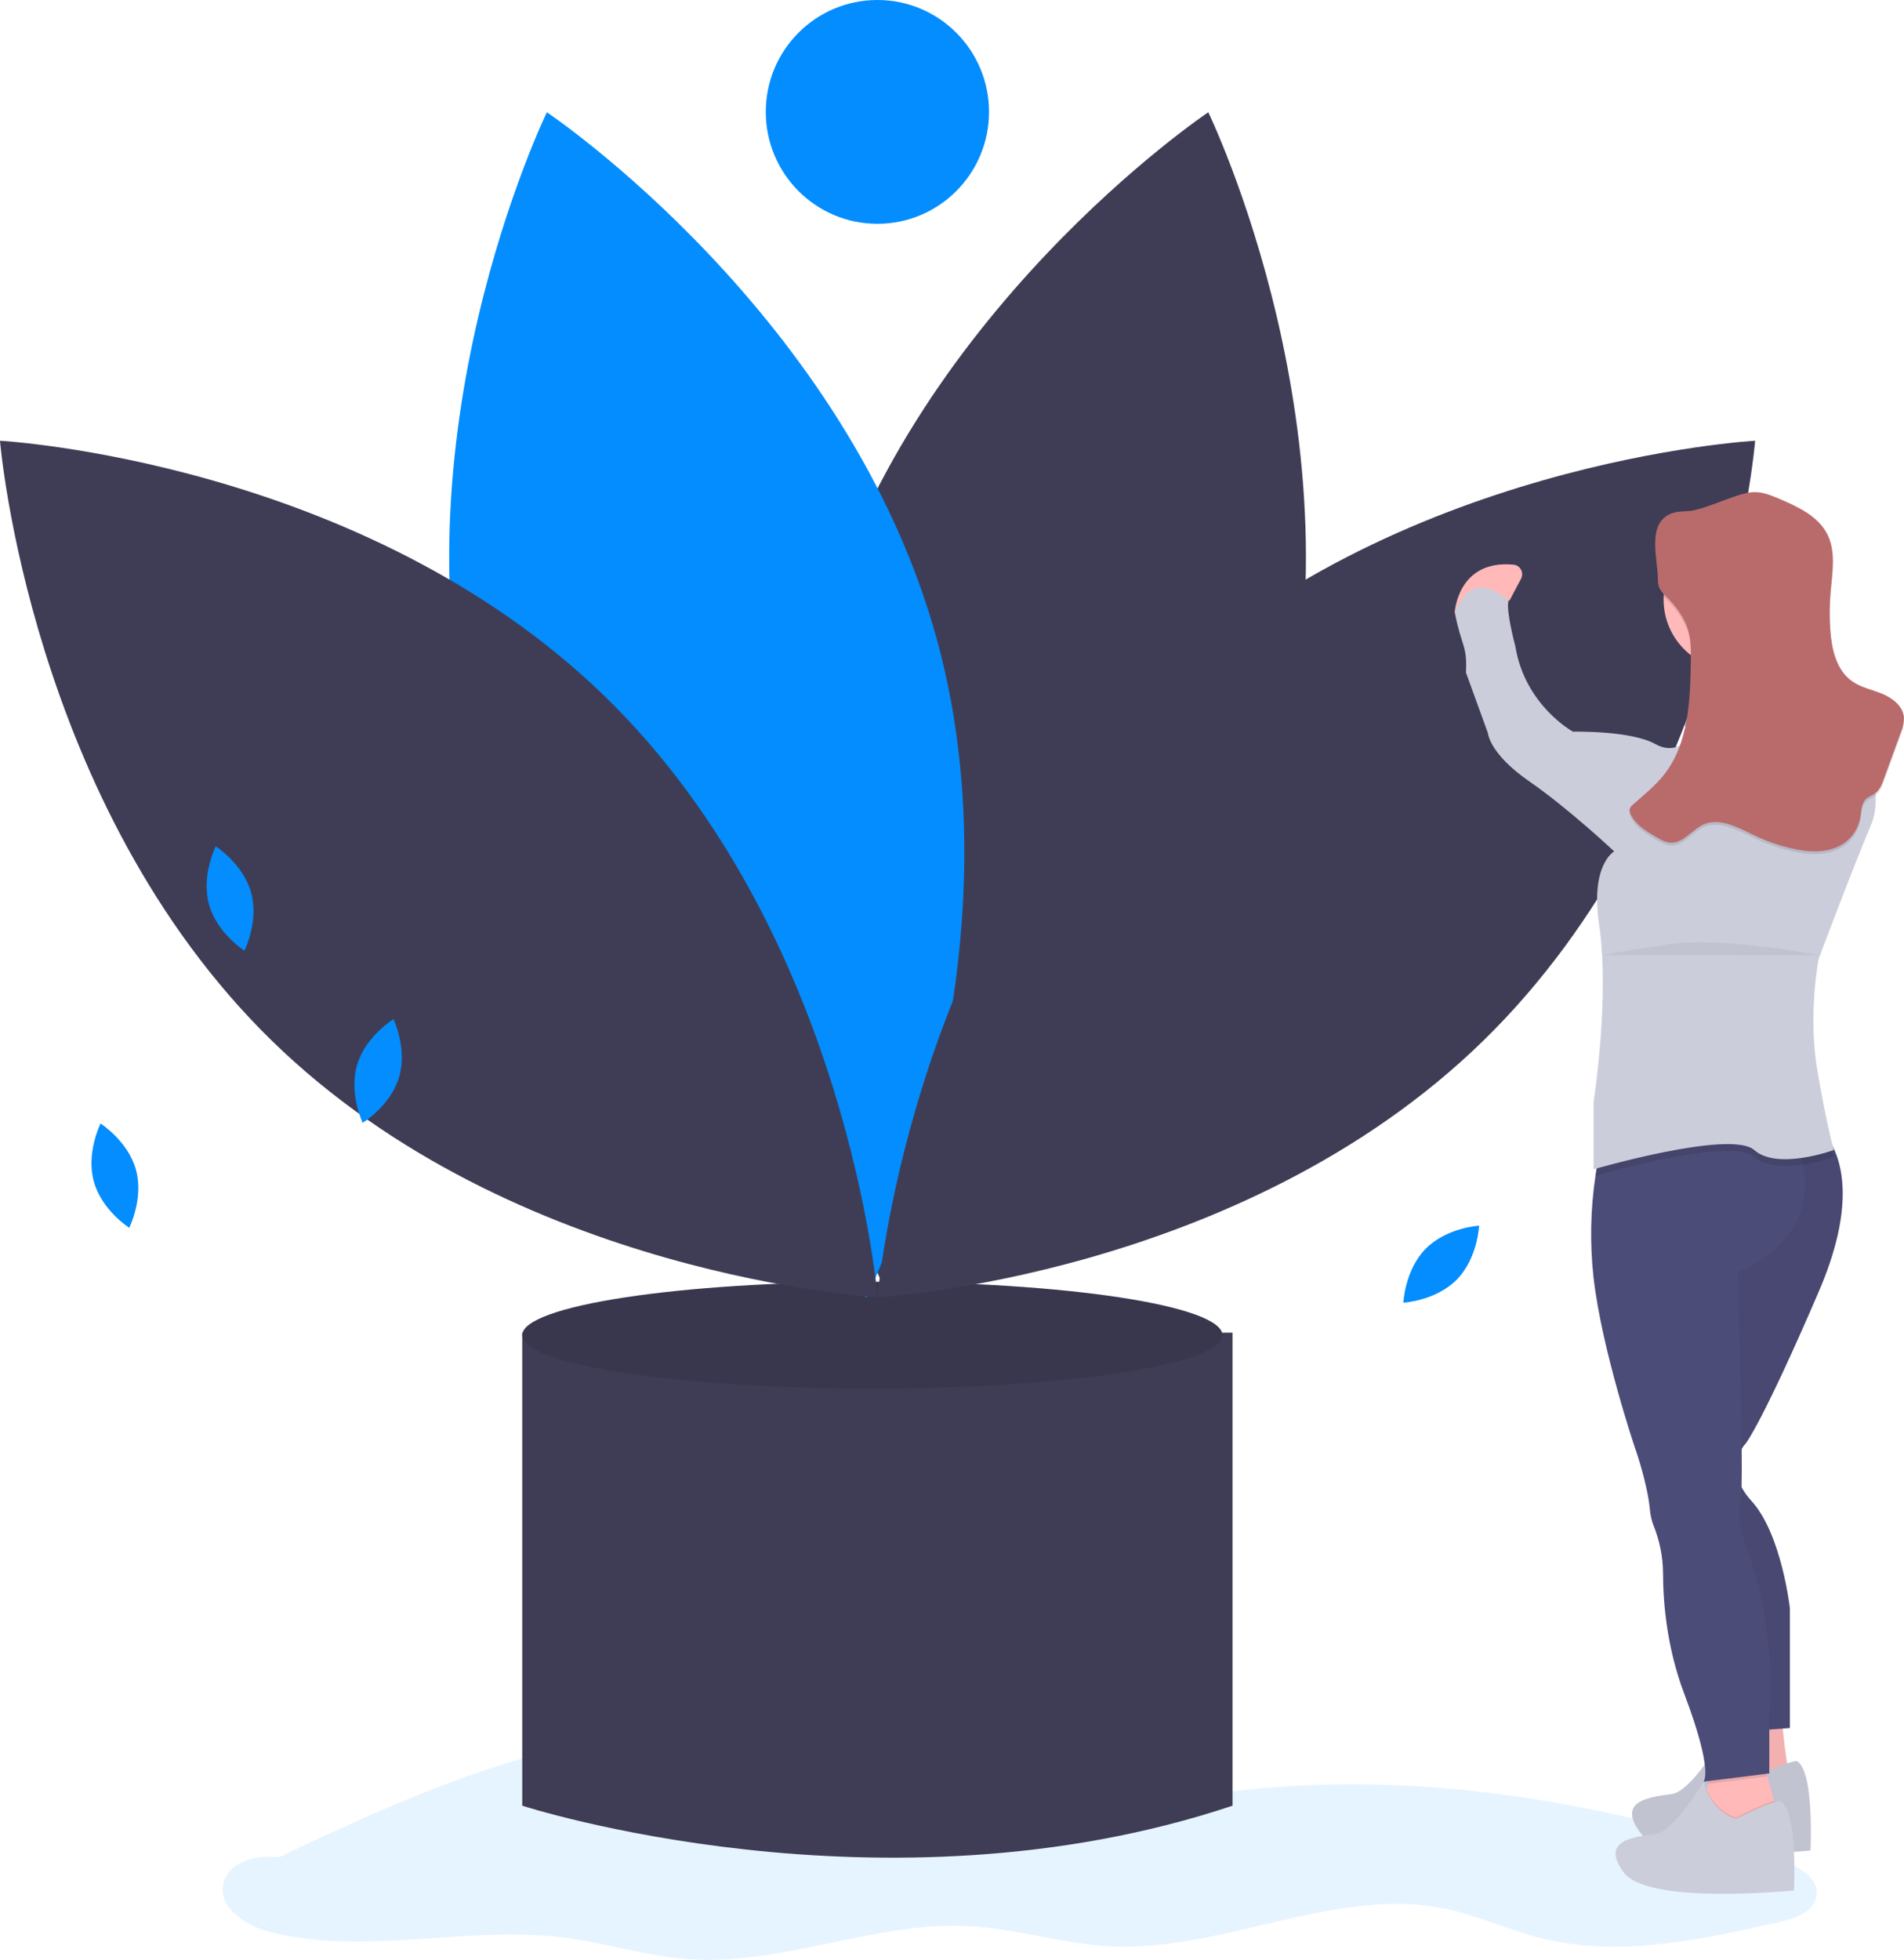 <svg width="309" height="318" viewBox="0 0 309 318" fill="none" xmlns="http://www.w3.org/2000/svg">
<g clip-path="url(#clip0)">
<path d="M253.055 87.683C253.055 87.683 247.263 91.032 249.045 95.721C249.045 95.721 255.06 97.507 257.51 101.973C259.961 106.439 278.896 122.516 278.896 122.516L292.708 115.594C292.708 115.594 287.903 109.165 272.707 104.676C272.707 104.676 263.748 95.051 260.629 93.265C257.51 91.479 253.055 87.683 253.055 87.683Z" fill="#CBCDDA"/>
<path opacity="0.05" d="M253.055 87.683C253.055 87.683 247.263 91.032 249.045 95.721C249.045 95.721 255.06 97.507 257.51 101.973C259.961 106.439 278.896 122.516 278.896 122.516L292.708 115.594C292.708 115.594 287.903 109.165 272.707 104.676C272.707 104.676 263.748 95.051 260.629 93.265C257.51 91.479 253.055 87.683 253.055 87.683Z" fill="black"/>
<path opacity="0.1" d="M52.806 301.426C49.832 302.163 46.721 301.303 43.658 301.266C40.595 301.23 37.021 302.52 36.271 305.497C35.262 309.495 39.925 312.51 43.918 313.506C59.415 317.372 75.82 312.354 91.658 314.401C98.332 315.263 104.823 317.373 111.534 317.877C126.894 319.029 141.902 311.707 157.283 312.532C164.989 312.945 172.479 315.398 180.186 315.792C198.626 316.733 216.817 305.883 234.869 309.771C239.966 310.869 244.752 313.107 249.803 314.403C262.571 317.68 276.014 314.759 288.868 311.837C291.421 311.257 294.498 310.127 294.812 307.523C295.159 304.649 291.867 302.847 289.128 301.929C259.178 291.89 227.113 286.571 195.874 291.211C188.765 292.267 181.676 293.836 174.49 293.733C158.586 293.503 143.971 285.187 128.356 282.145C98.77 276.382 69.188 289.829 42.028 302.925" fill="#038DFE"/>
<path d="M93.813 216.231H84.755V292.985C84.755 292.985 143.217 311.967 200.031 292.985V216.231H93.813Z" fill="#3F3D56"/>
<path d="M141.57 225.31C172.948 225.31 198.385 221.43 198.385 216.644C198.385 211.858 172.948 207.978 141.57 207.978C110.192 207.978 84.756 211.858 84.756 216.644C84.756 221.43 110.192 225.31 141.57 225.31Z" fill="#3F3D56"/>
<path opacity="0.1" d="M141.57 225.31C172.948 225.31 198.385 221.43 198.385 216.644C198.385 211.858 172.948 207.978 141.57 207.978C110.192 207.978 84.756 211.858 84.756 216.644C84.756 221.43 110.192 225.31 141.57 225.31Z" fill="black"/>
<path d="M207.613 124.528C193.281 177.632 144.189 210.521 144.189 210.521C144.189 210.521 118.335 157.311 132.667 104.206C146.999 51.102 196.091 18.213 196.091 18.213C196.091 18.213 221.946 71.424 207.613 124.528Z" fill="#3F3D56"/>
<path d="M77.228 124.528C91.561 177.632 140.652 210.521 140.652 210.521C140.652 210.521 166.507 157.311 152.174 104.206C137.842 51.102 88.75 18.213 88.75 18.213C88.75 18.213 62.896 71.424 77.228 124.528Z" fill="#038DFE"/>
<path d="M98.289 113.115C137.617 151.489 142.421 210.477 142.421 210.477C142.421 210.477 83.46 207.251 44.132 168.877C4.804 130.504 0 71.515 0 71.515C0 71.515 58.96 74.742 98.289 113.115Z" fill="#3F3D56"/>
<path d="M186.553 113.115C147.224 151.489 142.421 210.477 142.421 210.477C142.421 210.477 201.381 207.251 240.709 168.877C280.038 130.504 284.841 71.515 284.841 71.515C284.841 71.515 225.881 74.742 186.553 113.115Z" fill="#3F3D56"/>
<path d="M142.393 36.314C152.398 36.314 160.508 28.184 160.508 18.157C160.508 8.129 152.398 0 142.393 0C132.389 0 124.279 8.129 124.279 18.157C124.279 28.184 132.389 36.314 142.393 36.314Z" fill="#038DFE"/>
<path d="M33.917 146.74C35.202 151.411 39.664 154.253 39.664 154.253C39.664 154.253 42.044 149.521 40.76 144.85C39.476 140.178 35.013 137.336 35.013 137.336C35.013 137.336 32.633 142.068 33.917 146.74Z" fill="#038DFE"/>
<path d="M57.959 172.757C56.577 177.4 58.856 182.181 58.856 182.181C58.856 182.181 63.378 179.434 64.76 174.791C66.143 170.148 63.863 165.366 63.863 165.366C63.863 165.366 59.342 168.113 57.959 172.757Z" fill="#038DFE"/>
<path d="M231.368 202.627C227.975 206.078 227.752 211.373 227.752 211.373C227.752 211.373 233.03 211.072 236.424 207.62C239.817 204.168 240.04 198.874 240.04 198.874C240.04 198.874 234.761 199.175 231.368 202.627Z" fill="#038DFE"/>
<path d="M289.143 278.146C289.143 278.146 289.812 287.971 290.926 289.087C292.039 290.204 280.901 290.874 280.901 290.874L282.46 278.146H289.143Z" fill="#FFB9B9"/>
<path opacity="0.05" d="M289.143 278.146C289.143 278.146 289.812 287.971 290.926 289.087C292.039 290.204 280.901 290.874 280.901 290.874L282.46 278.146H289.143Z" fill="black"/>
<path d="M291.594 285.738C291.594 285.738 290.034 285.738 284.465 288.641C284.465 288.641 280.678 287.971 279.119 282.612C279.119 282.612 274.441 290.65 271.322 291.097C268.203 291.544 262.188 291.99 266.198 297.349C270.208 302.708 293.822 300.252 293.822 300.252C293.822 300.252 294.49 287.301 291.594 285.738Z" fill="#CBCDDA"/>
<path opacity="0.05" d="M291.594 285.738C291.594 285.738 290.034 285.738 284.465 288.641C284.465 288.641 280.678 287.971 279.119 282.612C279.119 282.612 274.441 290.65 271.322 291.097C268.203 291.544 262.188 291.99 266.198 297.349C270.208 302.708 293.822 300.252 293.822 300.252C293.822 300.252 294.49 287.301 291.594 285.738Z" fill="black"/>
<path d="M288.252 293.33L286.693 297.572L276.446 294.67L277.029 290.458L277.17 289.442L277.559 286.631C277.559 286.631 286.247 284.398 286.247 285.515C286.365 286.435 286.555 287.345 286.818 288.234C287.174 289.608 287.622 291.173 287.923 292.202C288.119 292.883 288.252 293.33 288.252 293.33Z" fill="#FFB9B9"/>
<path d="M282.661 235.097C281.959 236.287 281.164 238.52 282.641 241.311C283.078 242.118 283.616 242.866 284.242 243.537C289.143 248.896 290.48 260.953 290.48 260.953V280.379L287.138 280.636L281.792 281.049L273.772 248.003C273.772 248.003 269.094 223.888 271.322 219.645C273.55 215.403 275.554 188.832 275.554 188.832L277.403 186.911L281.792 182.356H294.49C295.506 183.087 296.349 184.032 296.96 185.125C299.092 188.662 301.006 196.017 295.158 209.597C286.025 230.81 283.351 234.159 283.351 234.159C283.087 234.444 282.855 234.759 282.661 235.097V235.097Z" fill="#4C4C78"/>
<path opacity="0.05" d="M282.661 235.097C281.959 236.287 281.164 238.52 282.641 241.311C283.078 242.118 283.616 242.866 284.242 243.537C289.143 248.896 290.48 260.953 290.48 260.953V280.379L287.138 280.636L281.792 281.049L273.772 248.003C273.772 248.003 269.094 223.888 271.322 219.645C273.55 215.403 275.554 188.832 275.554 188.832L277.403 186.911L281.792 182.356H294.49C295.506 183.087 296.349 184.032 296.96 185.125C299.092 188.662 301.006 196.017 295.158 209.597C286.025 230.81 283.351 234.159 283.351 234.159C283.087 234.444 282.855 234.759 282.661 235.097V235.097Z" fill="black"/>
<path opacity="0.1" d="M286.818 288.234L277.17 289.442L277.559 286.631C277.559 286.631 286.247 284.398 286.247 285.515C286.365 286.435 286.555 287.345 286.818 288.234Z" fill="black"/>
<path d="M282.015 206.472C282.015 206.472 282.569 224.049 282.661 235.097C282.681 237.595 282.679 239.761 282.641 241.311C282.654 242.131 282.593 242.951 282.46 243.76C281.792 245.77 283.129 250.236 283.129 250.236C288.698 264.973 287.138 277.923 287.138 277.923V287.748L276.446 289.087C276.446 289.087 278.228 287.748 273.327 274.797C270.511 267.357 269.901 260.067 269.892 255.208C269.866 252.549 269.335 249.919 268.328 247.458C268.019 246.628 267.827 245.759 267.758 244.877C267.312 240.411 265.307 234.829 265.307 234.829C265.307 234.829 259.961 218.976 258.624 207.365C258.006 201.838 258.11 196.254 258.934 190.754C259.131 189.356 259.399 187.97 259.738 186.599C259.738 186.599 281.516 172.862 289.738 182.357C290.529 183.285 291.157 184.343 291.594 185.483C292.046 186.609 292.398 187.773 292.645 188.961C295.205 201.561 282.015 206.472 282.015 206.472Z" fill="#4C4C78"/>
<path d="M281.347 108.672C287.621 108.672 292.708 103.574 292.708 97.284C292.708 90.995 287.621 85.897 281.347 85.897C275.072 85.897 269.985 90.995 269.985 97.284C269.985 103.574 275.072 108.672 281.347 108.672Z" fill="#FFB9B9"/>
<path d="M275.109 104.43C275.109 104.43 279.787 117.603 275.109 124.525C270.431 131.447 290.034 129.214 290.034 129.214L297.609 120.06C297.609 120.06 288.698 120.06 288.252 104.43C287.807 88.8 275.109 104.43 275.109 104.43Z" fill="#FFB9B9"/>
<path opacity="0.1" d="M297.609 187.715C295.994 188.275 294.333 188.692 292.645 188.961C289.872 189.39 286.599 189.406 284.688 187.715C283.554 186.713 280.761 186.59 277.404 186.911C270.333 187.59 260.763 190.234 258.934 190.754C259.131 189.356 259.399 187.969 259.738 186.599C259.738 186.599 281.516 172.862 289.738 182.356H294.49C295.506 183.087 296.349 184.032 296.96 185.125C297.37 186.903 297.609 187.715 297.609 187.715Z" fill="black"/>
<path opacity="0.1" d="M288.252 293.33L286.693 297.572L276.446 294.669L277.029 290.458C278.789 294.361 281.792 294.893 281.792 294.893C285.031 293.205 286.913 292.499 287.923 292.202C288.119 292.883 288.252 293.33 288.252 293.33Z" fill="black"/>
<path d="M288.921 292.213C288.921 292.213 287.361 292.213 281.792 295.116C281.792 295.116 278.005 294.446 276.446 289.087C276.446 289.087 271.767 297.125 268.649 297.572C265.53 298.019 259.515 298.465 263.525 303.824C267.535 309.183 291.148 306.727 291.148 306.727C291.148 306.727 291.817 293.776 288.921 292.213Z" fill="#CBCDDA"/>
<path d="M236.069 99.465C236.069 99.465 236.504 90.769 245.623 91.62C245.878 91.644 246.123 91.731 246.337 91.873C246.551 92.015 246.726 92.208 246.848 92.434C246.969 92.66 247.034 92.913 247.034 93.17C247.035 93.427 246.973 93.68 246.853 93.907L244.983 97.435L236.069 99.465Z" fill="#FFB9B9"/>
<path d="M288.698 122.739C288.698 122.739 277.782 120.953 274.886 118.72C274.886 118.72 272.659 122.962 268.649 120.729C264.639 118.496 255.283 118.72 255.283 118.72C255.283 118.72 247.486 114.477 245.926 104.876C245.926 104.876 244.367 99.07 244.812 97.507C244.812 97.507 239.02 91.479 236.124 99.517C237.238 105.099 238.129 104.653 237.907 109.118L241.471 118.943C241.471 118.943 241.694 122.292 248.154 126.758C254.614 131.224 261.966 138.146 261.966 138.146C261.966 138.146 258.067 140.267 259.515 149.98C261.285 161.852 258.624 178.784 258.624 178.784V189.725C258.624 189.725 280.901 183.249 284.688 186.599C288.475 189.948 297.609 186.599 297.609 186.599C297.609 186.599 296.495 182.803 294.935 173.648C293.376 164.493 295.158 155.562 295.158 155.562C295.158 155.562 300.95 140.155 303.623 133.903C306.297 127.651 301.618 119.166 296.94 116.04C292.262 112.914 290.52 114.791 290.52 114.791C290.52 114.791 298.722 120.729 288.698 122.739Z" fill="#CBCDDA"/>
<path opacity="0.1" d="M269.059 94.5C269.056 94.964 269.134 95.426 269.29 95.864C269.55 96.362 269.905 96.804 270.335 97.165C272.003 98.799 273.467 100.741 274.054 103.003C274.451 104.535 274.43 106.141 274.406 107.724C274.309 114.135 274.041 121.055 270.09 126.098C268.638 127.951 266.772 129.425 265.017 130.993C264.773 131.174 264.587 131.423 264.484 131.709C264.436 132.014 264.495 132.326 264.65 132.593C265.464 134.29 267.181 135.331 268.806 136.275C269.549 136.707 270.332 137.151 271.19 137.178C273.215 137.244 274.554 135.1 276.398 134.256C279.081 133.028 282.093 134.737 284.756 136.008C286.685 136.929 288.709 137.636 290.791 138.118C293.642 138.777 296.866 138.939 299.266 137.262C300.654 136.282 301.602 134.795 301.906 133.121C302.099 132.03 302.069 130.763 302.893 130.024C303.318 129.644 303.897 129.486 304.357 129.148C305.069 128.625 305.408 127.745 305.711 126.913L308.455 119.393C308.81 118.598 308.992 117.738 308.992 116.867C308.86 115.056 307.194 113.742 305.521 113.046C303.848 112.349 301.998 112.006 300.527 110.947C298.039 109.155 297.271 105.81 297.048 102.748C296.895 100.645 296.91 98.533 297.093 96.433C297.365 93.317 297.972 90.001 296.59 87.197C295.113 84.204 291.8 82.675 288.733 81.371C287.555 80.87 286.346 80.362 285.068 80.305C283.715 80.245 282.398 80.696 281.119 81.14C279.086 81.847 277.024 82.761 274.925 83.241C273.746 83.51 272.455 83.308 271.318 83.736C267.141 85.306 269.059 91.129 269.059 94.5Z" fill="black"/>
<path d="M269.059 94.053C269.056 94.518 269.134 94.979 269.29 95.417C269.55 95.915 269.905 96.357 270.335 96.718C272.003 98.352 273.467 100.294 274.054 102.557C274.451 104.089 274.43 105.694 274.406 107.277C274.309 113.688 274.041 120.608 270.09 125.651C268.638 127.504 266.772 128.978 265.017 130.547C264.773 130.727 264.587 130.976 264.484 131.262C264.436 131.567 264.495 131.879 264.65 132.146C265.464 133.843 267.181 134.884 268.806 135.828C269.549 136.26 270.332 136.704 271.19 136.732C273.215 136.797 274.554 134.653 276.398 133.809C279.081 132.581 282.093 134.29 284.756 135.561C286.685 136.482 288.709 137.189 290.791 137.671C293.642 138.33 296.866 138.492 299.266 136.815C300.654 135.835 301.602 134.348 301.906 132.674C302.099 131.583 302.069 130.316 302.893 129.578C303.318 129.197 303.897 129.039 304.357 128.702C305.069 128.179 305.408 127.298 305.711 126.467L308.455 118.946C308.81 118.152 308.992 117.291 308.992 116.42C308.86 114.61 307.194 113.295 305.521 112.599C303.848 111.903 301.998 111.559 300.527 110.5C298.039 108.709 297.271 105.363 297.048 102.301C296.895 100.198 296.91 98.086 297.093 95.986C297.365 92.871 297.972 89.554 296.59 86.751C295.113 83.757 291.8 82.228 288.733 80.924C287.555 80.423 286.346 79.915 285.068 79.858C283.715 79.798 282.398 80.249 281.119 80.693C279.086 81.4 277.024 82.315 274.925 82.794C273.746 83.063 272.455 82.862 271.318 83.289C267.141 84.859 269.059 90.682 269.059 94.053Z" fill="#B96B6B"/>
<path opacity="0.05" d="M260.077 154.989C260.077 154.989 261.854 154.557 270.765 153.218C279.676 151.878 295.27 155.004 295.27 155.004" fill="black"/>
<path d="M15.226 191.705C16.51 196.376 20.972 199.218 20.972 199.218C20.972 199.218 23.352 194.486 22.068 189.815C20.784 185.143 16.321 182.301 16.321 182.301C16.321 182.301 13.941 187.033 15.226 191.705Z" fill="#038DFE"/>
</g>
<defs>
<clipPath id="clip0">
<rect width="309" height="318" fill="white"/>
</clipPath>
</defs>
</svg>
